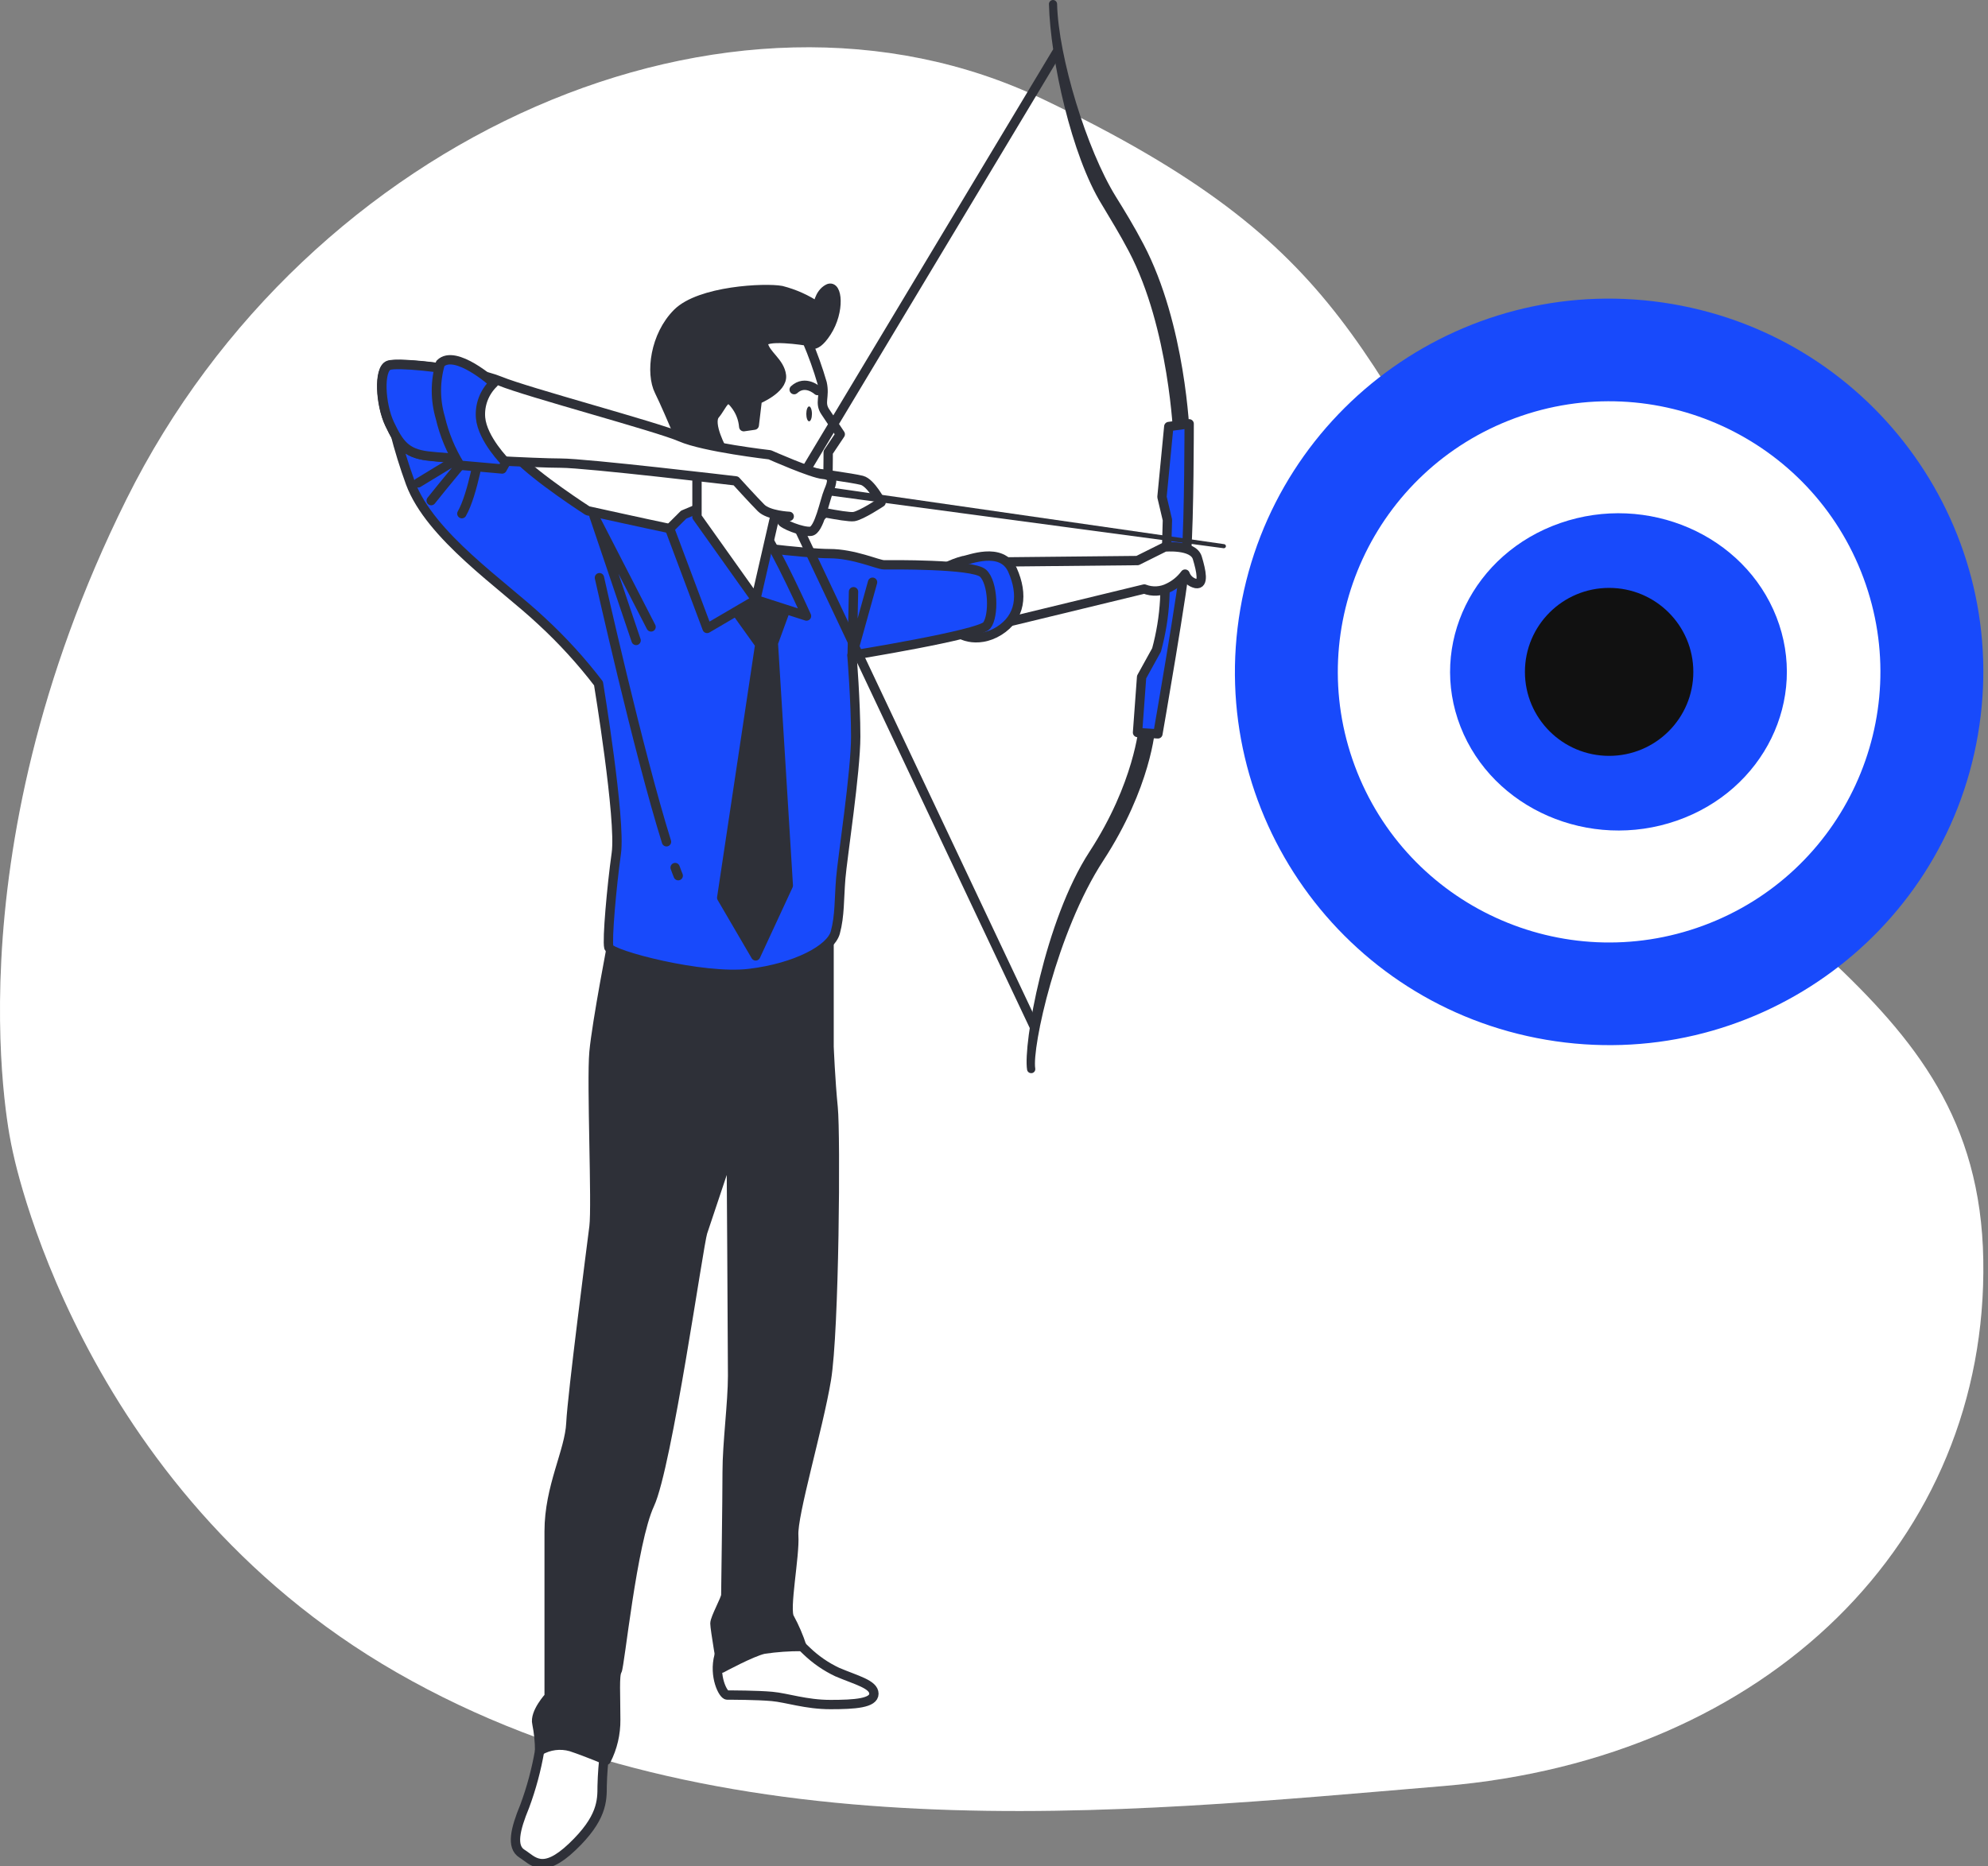 <svg width="213" height="200" viewBox="0 0 213 200" fill="none" xmlns="http://www.w3.org/2000/svg">
<rect x="0" y="0" width="213" height="200" fill="#808080" stroke="none"/>
<g id="edu2 1" clip-path="url(#clip0_1_893)">
<g id="Group">
<path id="Vector" opacity="0.08" d="M1.275 122.964C1.275 122.964 8.072 159.465 42.542 179.245C77.006 199.025 119.851 194.306 154.676 191.393C189.502 188.479 213.001 165.008 212.494 135.007C211.988 105.006 184.331 100.38 164.921 69.085C145.51 37.796 145.103 26.6 111.716 10.615C78.328 -5.363 32.962 14.458 13.558 53.484C-5.847 92.51 1.275 122.964 1.275 122.964Z" fill="white"/>
<path id="Vector_2" d="M1.275 122.964C1.275 122.964 8.072 159.465 42.542 179.245C77.006 199.025 119.851 194.306 154.676 191.393C189.502 188.479 213.001 165.008 212.494 135.007C211.988 105.006 184.331 100.38 164.921 69.085C145.51 37.796 145.103 26.6 111.716 10.615C78.328 -5.363 32.962 14.458 13.558 53.484C-5.847 92.51 1.275 122.964 1.275 122.964Z" fill="white"/>
</g>
<path id="Vector_3" d="M211.922 78.732C215.648 56.958 200.976 36.295 179.153 32.577C157.33 28.859 136.617 43.496 132.89 65.268C129.163 87.042 143.835 107.706 165.659 111.423C187.482 115.141 208.195 100.504 211.922 78.732Z" fill="#184AFB"/>
<path id="Vector_4" d="M182.498 99.188C197.547 93.626 205.231 76.947 199.657 61.931C194.082 46.916 177.364 39.252 162.313 44.812C147.262 50.373 139.58 67.053 145.153 82.069C150.727 97.084 167.447 104.748 182.498 99.188Z" fill="white"/>
<path id="Vector_5" d="M179.651 87.945C188.997 84.697 193.778 74.925 190.331 66.118C186.883 57.312 176.51 52.807 167.165 56.054C157.819 59.303 153.037 69.076 156.485 77.883C159.934 86.688 170.304 91.194 179.651 87.945Z" fill="#184AFB"/>
<path id="Vector_6" d="M172.405 81C177.388 81 181.427 76.971 181.427 72.001C181.427 67.029 177.388 63 172.405 63C167.424 63 163.385 67.029 163.385 72.001C163.385 76.971 167.424 81 172.405 81Z" fill="#111111"/>
<path id="Vector_7" d="M126.589 47.738C126.118 47.738 125.728 47.361 125.716 46.891C125.716 46.775 125.279 35.184 120.958 26.954C119.95 25.033 118.972 23.471 118.047 21.91C114.809 16.686 112.537 6.361 112.386 0.435C112.386 0.197 112.583 0 112.822 0C113.061 0 113.259 0.197 113.259 0.435C113.405 6.141 116.433 16.013 119.531 21.034C120.498 22.595 121.494 24.209 122.525 26.182C127.032 34.772 127.463 46.38 127.48 46.873C127.492 47.349 127.114 47.749 126.636 47.767L126.589 47.738Z" fill="#2E3038"/>
<path id="Vector_8" d="M110.476 115C110.26 115 110.08 114.843 110.045 114.635C109.608 111.906 111.932 98.633 116.73 91.273C121.529 83.914 122.024 77.826 122.03 77.762C122.059 77.28 122.478 76.914 122.962 76.949C123.445 76.978 123.812 77.396 123.778 77.878C123.778 78.139 123.317 84.39 118.204 92.231C113.213 99.881 110.557 112.273 110.919 114.507C110.954 114.745 110.791 114.965 110.551 115H110.476Z" fill="#2E3038"/>
<path id="Vector_9" d="M125.227 45.706L124.498 53.252L125.08 55.718C125.08 55.718 124.935 61.377 124.789 64.279C124.69 66.096 124.393 67.895 123.916 69.648L122.314 72.55L121.878 78.499L124.061 78.644C124.061 78.644 126.827 62.828 127.119 59.201C127.41 55.573 127.41 45.416 127.41 45.416L125.227 45.706Z" fill="#184AFB" stroke="#2E3038" stroke-linecap="round" stroke-linejoin="round"/>
<path id="Vector_10" d="M57.818 187.615C57.468 189.64 56.933 191.636 56.216 193.564C55.197 196.03 54.76 197.916 55.925 198.641C57.09 199.367 58.109 200.964 61.312 197.916C64.515 194.869 64.515 192.983 64.515 191.387C64.544 190.127 64.643 188.868 64.806 187.615C64.806 187.615 60.438 185.438 57.818 187.615Z" fill="white" stroke="#2E3038" stroke-linecap="round" stroke-linejoin="round"/>
<path id="Vector_11" d="M85.917 176.424C85.917 176.424 86.109 176.627 86.435 176.929C87.396 177.852 88.497 178.612 89.702 179.181C91.741 180.052 93.633 180.486 93.633 181.503C93.633 182.518 91.594 182.663 88.974 182.663C86.353 182.663 84.315 181.938 82.714 181.793C81.112 181.647 78.346 181.647 77.909 181.647C77.472 181.647 76.453 179.616 77.036 177.44C77.618 175.263 81.84 174.247 83.15 174.973C84.461 175.699 85.917 176.424 85.917 176.424Z" fill="white" stroke="#2E3038" stroke-linecap="round" stroke-linejoin="round"/>
<path id="Vector_12" d="M65.68 100.554C65.68 100.554 63.933 109.551 63.642 112.743C63.35 115.935 63.933 129.139 63.642 131.461C63.35 133.782 61.312 149.453 61.166 152.501C61.021 155.547 58.837 159.32 58.837 164.108V181.81C58.837 181.81 57.235 183.552 57.527 184.713C57.719 185.67 57.818 186.639 57.818 187.614C58.825 187.017 60.037 186.86 61.166 187.179C62.913 187.759 64.952 188.63 64.952 188.63C65.639 187.283 65.988 185.786 65.971 184.277C65.971 181.665 65.825 179.488 66.117 179.054C66.408 178.618 67.718 165.269 69.611 161.206C71.503 157.143 74.852 133.347 75.289 132.041L78.346 122.9C78.346 122.9 78.492 144.52 78.492 147.422C78.492 150.324 77.909 154.676 77.909 157.724C77.909 160.771 77.764 170.493 77.764 170.928C77.764 171.363 76.599 173.395 76.599 173.975C76.599 174.555 77.327 178.763 77.327 178.763C77.327 178.763 80.53 177.022 81.84 176.732C83.192 176.529 84.554 176.436 85.917 176.442C85.573 175.391 85.137 174.37 84.607 173.395C84.024 172.524 85.189 166.72 85.043 164.544C84.898 162.367 87.664 153.081 88.538 147.857C89.411 142.633 89.557 121.594 89.266 118.692C88.974 115.79 88.829 112.162 88.829 112.162V100.554C88.829 100.554 84.898 103.602 76.89 101.57C68.883 99.539 65.971 98.813 65.68 100.554Z" fill="#2E3038" stroke="#2E3038" stroke-linecap="round" stroke-linejoin="round"/>
<path id="Vector_13" d="M107.463 60.217L121.878 60.071L124.789 58.62C124.789 58.62 127.847 58.33 128.283 59.781C128.72 61.232 129.011 62.683 128.138 62.538C127.602 62.422 127.16 62.039 126.973 61.522C126.519 62.138 125.919 62.637 125.226 62.973C124.416 63.397 123.456 63.455 122.605 63.118L106.444 67.036C106.94 64.79 107.283 62.509 107.463 60.217Z" fill="white" stroke="#2E3038" stroke-linecap="round" stroke-linejoin="round"/>
<path id="Vector_14" d="M101.35 60.797C101.95 60.483 102.585 60.24 103.242 60.072C103.679 60.072 107.319 58.475 108.484 61.087C109.648 63.699 109.358 66.166 107.028 67.617C104.698 69.068 102.369 68.052 102.223 67.181C102.078 66.311 101.35 60.797 101.35 60.797Z" fill="#184AFB" stroke="#2E3038" stroke-linecap="round" stroke-linejoin="round"/>
<path id="Vector_15" d="M41.162 40.756C41.733 44.505 42.67 48.185 43.969 51.748C46.077 57.448 53.869 62.643 58.01 66.543C60.24 68.597 62.285 70.838 64.125 73.241C64.125 73.241 66.536 87.832 66.035 91.43C65.534 95.029 65.028 100.717 65.231 101.524C65.435 102.331 75.26 104.925 80.274 104.321C85.288 103.718 89.009 101.726 89.499 99.927C89.988 98.128 89.9 96.329 90.081 94.124C90.261 91.918 91.683 82.73 91.683 78.929C91.683 75.127 91.28 70.223 91.28 70.223C91.28 70.223 104.92 68.023 105.723 67.025C106.527 66.026 106.428 62.428 105.322 61.424C104.215 60.42 95.293 60.524 94.694 60.524C94.093 60.524 91.484 59.328 88.87 59.328C86.255 59.328 78.038 58.33 76.937 57.93C75.219 57.384 73.466 56.955 71.696 56.63C69.29 56.13 62.96 54.732 62.96 54.732C62.96 54.732 57.544 51.249 55.337 48.928C53.13 46.606 50.422 43.629 46.811 41.928C43.2 40.227 41.564 38.956 41.162 40.756Z" fill="#184AFB" stroke="#2E3038" stroke-linecap="round" stroke-linejoin="round"/>
<path id="Vector_16" d="M44.796 51.749L50.713 48.15C50.713 48.15 47.218 52.346 46.199 53.647" stroke="#2E3038" stroke-linecap="round" stroke-linejoin="round"/>
<path id="Vector_17" d="M51.488 47.848C51.488 47.848 50.69 52.95 49.484 55.045" stroke="#2E3038" stroke-linecap="round" stroke-linejoin="round"/>
<path id="Vector_18" d="M69.757 67.181L63.642 55.283L68.155 68.632" stroke="#2E3038" stroke-linecap="round" stroke-linejoin="round"/>
<path id="Vector_19" d="M91.449 63.409L91.304 70.24L93.488 62.393" stroke="#2E3038" stroke-linecap="round" stroke-linejoin="round"/>
<path id="Vector_20" d="M72.336 92.969C72.446 93.282 72.557 93.572 72.667 93.839" stroke="#2E3038" stroke-linecap="round" stroke-linejoin="round"/>
<path id="Vector_21" d="M64.224 61.906C64.224 61.906 68.376 80.513 71.41 90.206" stroke="#2E3038" stroke-linecap="round" stroke-linejoin="round"/>
<path id="Vector_22" d="M78.492 65.005L81.404 69.067L77.327 96.202L80.967 102.435L84.461 94.895L82.86 68.922L84.607 64.134L80.821 60.797L78.492 65.005Z" fill="#2E3038" stroke="#2E3038" stroke-linecap="round" stroke-linejoin="round"/>
<path id="Vector_23" d="M75.161 54.349L73.251 55.15L71.748 56.647L75.761 67.344L81.002 64.273L86.412 66.015C86.412 66.015 83.308 59.114 81.701 56.815C80.093 54.517 75.161 54.349 75.161 54.349Z" fill="#184AFB" stroke="#2E3038" stroke-linecap="round" stroke-linejoin="round"/>
<path id="Vector_24" d="M86.476 36.548C86.476 36.548 87.123 37.836 88.573 35.584C90.023 33.333 89.737 30.43 88.736 30.941C87.734 31.452 87.606 32.874 87.606 32.874C86.424 32.073 85.114 31.487 83.728 31.133C81.981 30.808 74.992 31.133 72.575 33.547C70.159 35.962 69.663 39.99 70.636 41.922C71.609 43.855 74.678 51.261 74.678 51.261C74.678 51.261 77.589 50.135 79.366 49.52C81.142 48.905 84.362 43.716 84.689 40.814C85.015 37.912 84.857 37.912 84.857 37.912L86.476 36.548Z" fill="#2E3038" stroke="#2E3038" stroke-linecap="round" stroke-linejoin="round"/>
<path id="Vector_25" d="M86.476 36.548C87.105 38.016 87.646 39.525 88.089 41.057C88.415 42.508 87.768 43.153 88.415 44.116L90.028 46.536L88.735 48.469C88.735 48.469 88.735 53.112 88.572 54.105C88.525 55.045 87.722 55.77 86.778 55.724C86.732 55.724 86.679 55.718 86.633 55.712C85.427 55.62 84.239 55.405 83.08 55.068L80.978 64.25L74.677 55.393V51.203L77.426 48.301C77.426 48.301 75.807 45.399 76.616 44.435C77.426 43.472 77.746 42.021 78.718 43.309C79.278 44 79.615 44.842 79.685 45.724L80.815 45.561L81.141 42.822C81.141 42.822 83.89 41.696 83.727 40.245C83.564 38.794 81.98 37.993 81.787 36.867C81.595 35.741 86.476 36.548 86.476 36.548Z" fill="white" stroke="#2E3038" stroke-linecap="round" stroke-linejoin="round"/>
<path id="Vector_26" d="M87.594 41.852C87.594 41.852 86.29 40.651 85.09 41.754" stroke="#2E3038" stroke-linecap="round" stroke-linejoin="round"/>
<path id="Vector_27" d="M86.994 44.354C86.994 44.795 86.86 45.149 86.692 45.149C86.523 45.149 86.389 44.795 86.389 44.354C86.389 43.913 86.528 43.553 86.692 43.553C86.855 43.553 86.994 43.913 86.994 44.354Z" fill="#2E3038"/>
<path id="Vector_28" d="M113.194 5.659L84.268 53.832L110.864 110.125" stroke="#2E3038" stroke-linecap="round" stroke-linejoin="round"/>
<path id="Vector_29" d="M94.403 53.832C94.403 53.832 92.318 55.219 91.491 55.359C90.664 55.498 85.667 54.389 85.667 54.389L87.059 50.64C87.059 50.64 91.374 51.22 92.347 51.476C93.32 51.731 94.403 53.832 94.403 53.832Z" fill="white" stroke="#2E3038" stroke-linecap="round" stroke-linejoin="round"/>
<path id="Vector_30" d="M131.131 58.748H131.096L88.735 53.078C88.502 53.025 88.351 52.793 88.409 52.555C88.455 52.346 88.648 52.207 88.858 52.219L131.161 58.313C131.283 58.33 131.364 58.441 131.347 58.562C131.329 58.667 131.236 58.748 131.131 58.748Z" fill="#2E3038"/>
<path id="Vector_31" d="M82.48 48.736C82.48 48.736 86.993 50.739 88.193 50.837C89.393 50.936 89.201 51.638 88.776 52.636C88.351 53.635 87.774 56.833 86.871 56.937C85.969 57.042 83.761 56.136 83.761 55.834C83.761 55.533 84.559 55.335 84.559 55.335C84.559 55.335 82.358 55.237 81.554 54.436C80.751 53.635 78.846 51.534 78.846 51.534C78.846 51.534 62.796 49.63 60.094 49.63C57.392 49.63 48.056 49.131 45.75 48.835C43.444 48.539 42.739 47.535 41.738 45.434C40.736 43.333 40.532 39.537 41.639 39.136C42.745 38.736 50.665 39.636 53.571 40.837C56.477 42.038 70.419 45.736 72.929 46.833C75.439 47.929 82.48 48.736 82.48 48.736Z" fill="white" stroke="#2E3038" stroke-linecap="round" stroke-linejoin="round"/>
<path id="Vector_32" d="M51.836 49.317C51.341 48.092 50.928 46.833 50.584 45.556C50.165 43.884 50.671 41.441 51.021 40.111C47.48 39.322 42.518 38.852 41.662 39.16C40.556 39.56 40.759 43.356 41.761 45.457C42.763 47.558 43.467 48.556 45.774 48.858C46.799 48.986 49.227 49.154 51.836 49.317Z" fill="#184AFB" stroke="#2E3038" stroke-linecap="round" stroke-linejoin="round"/>
<path id="Vector_33" d="M47.177 38.956C46.618 40.849 46.618 42.868 47.177 44.76C47.596 46.56 48.313 48.283 49.285 49.856L53.799 50.257L54.195 49.554C54.195 49.554 51.69 47.059 51.487 44.76C51.376 43.379 51.894 42.021 52.896 41.057C52.896 41.057 48.784 37.355 47.177 38.956Z" fill="#184AFB" stroke="#2E3038" stroke-linecap="round" stroke-linejoin="round"/>
</g>
<defs>
<clipPath id="clip0_1_893">
<rect width="212.5" height="200" fill="white"/>
</clipPath>
</defs>
</svg>
